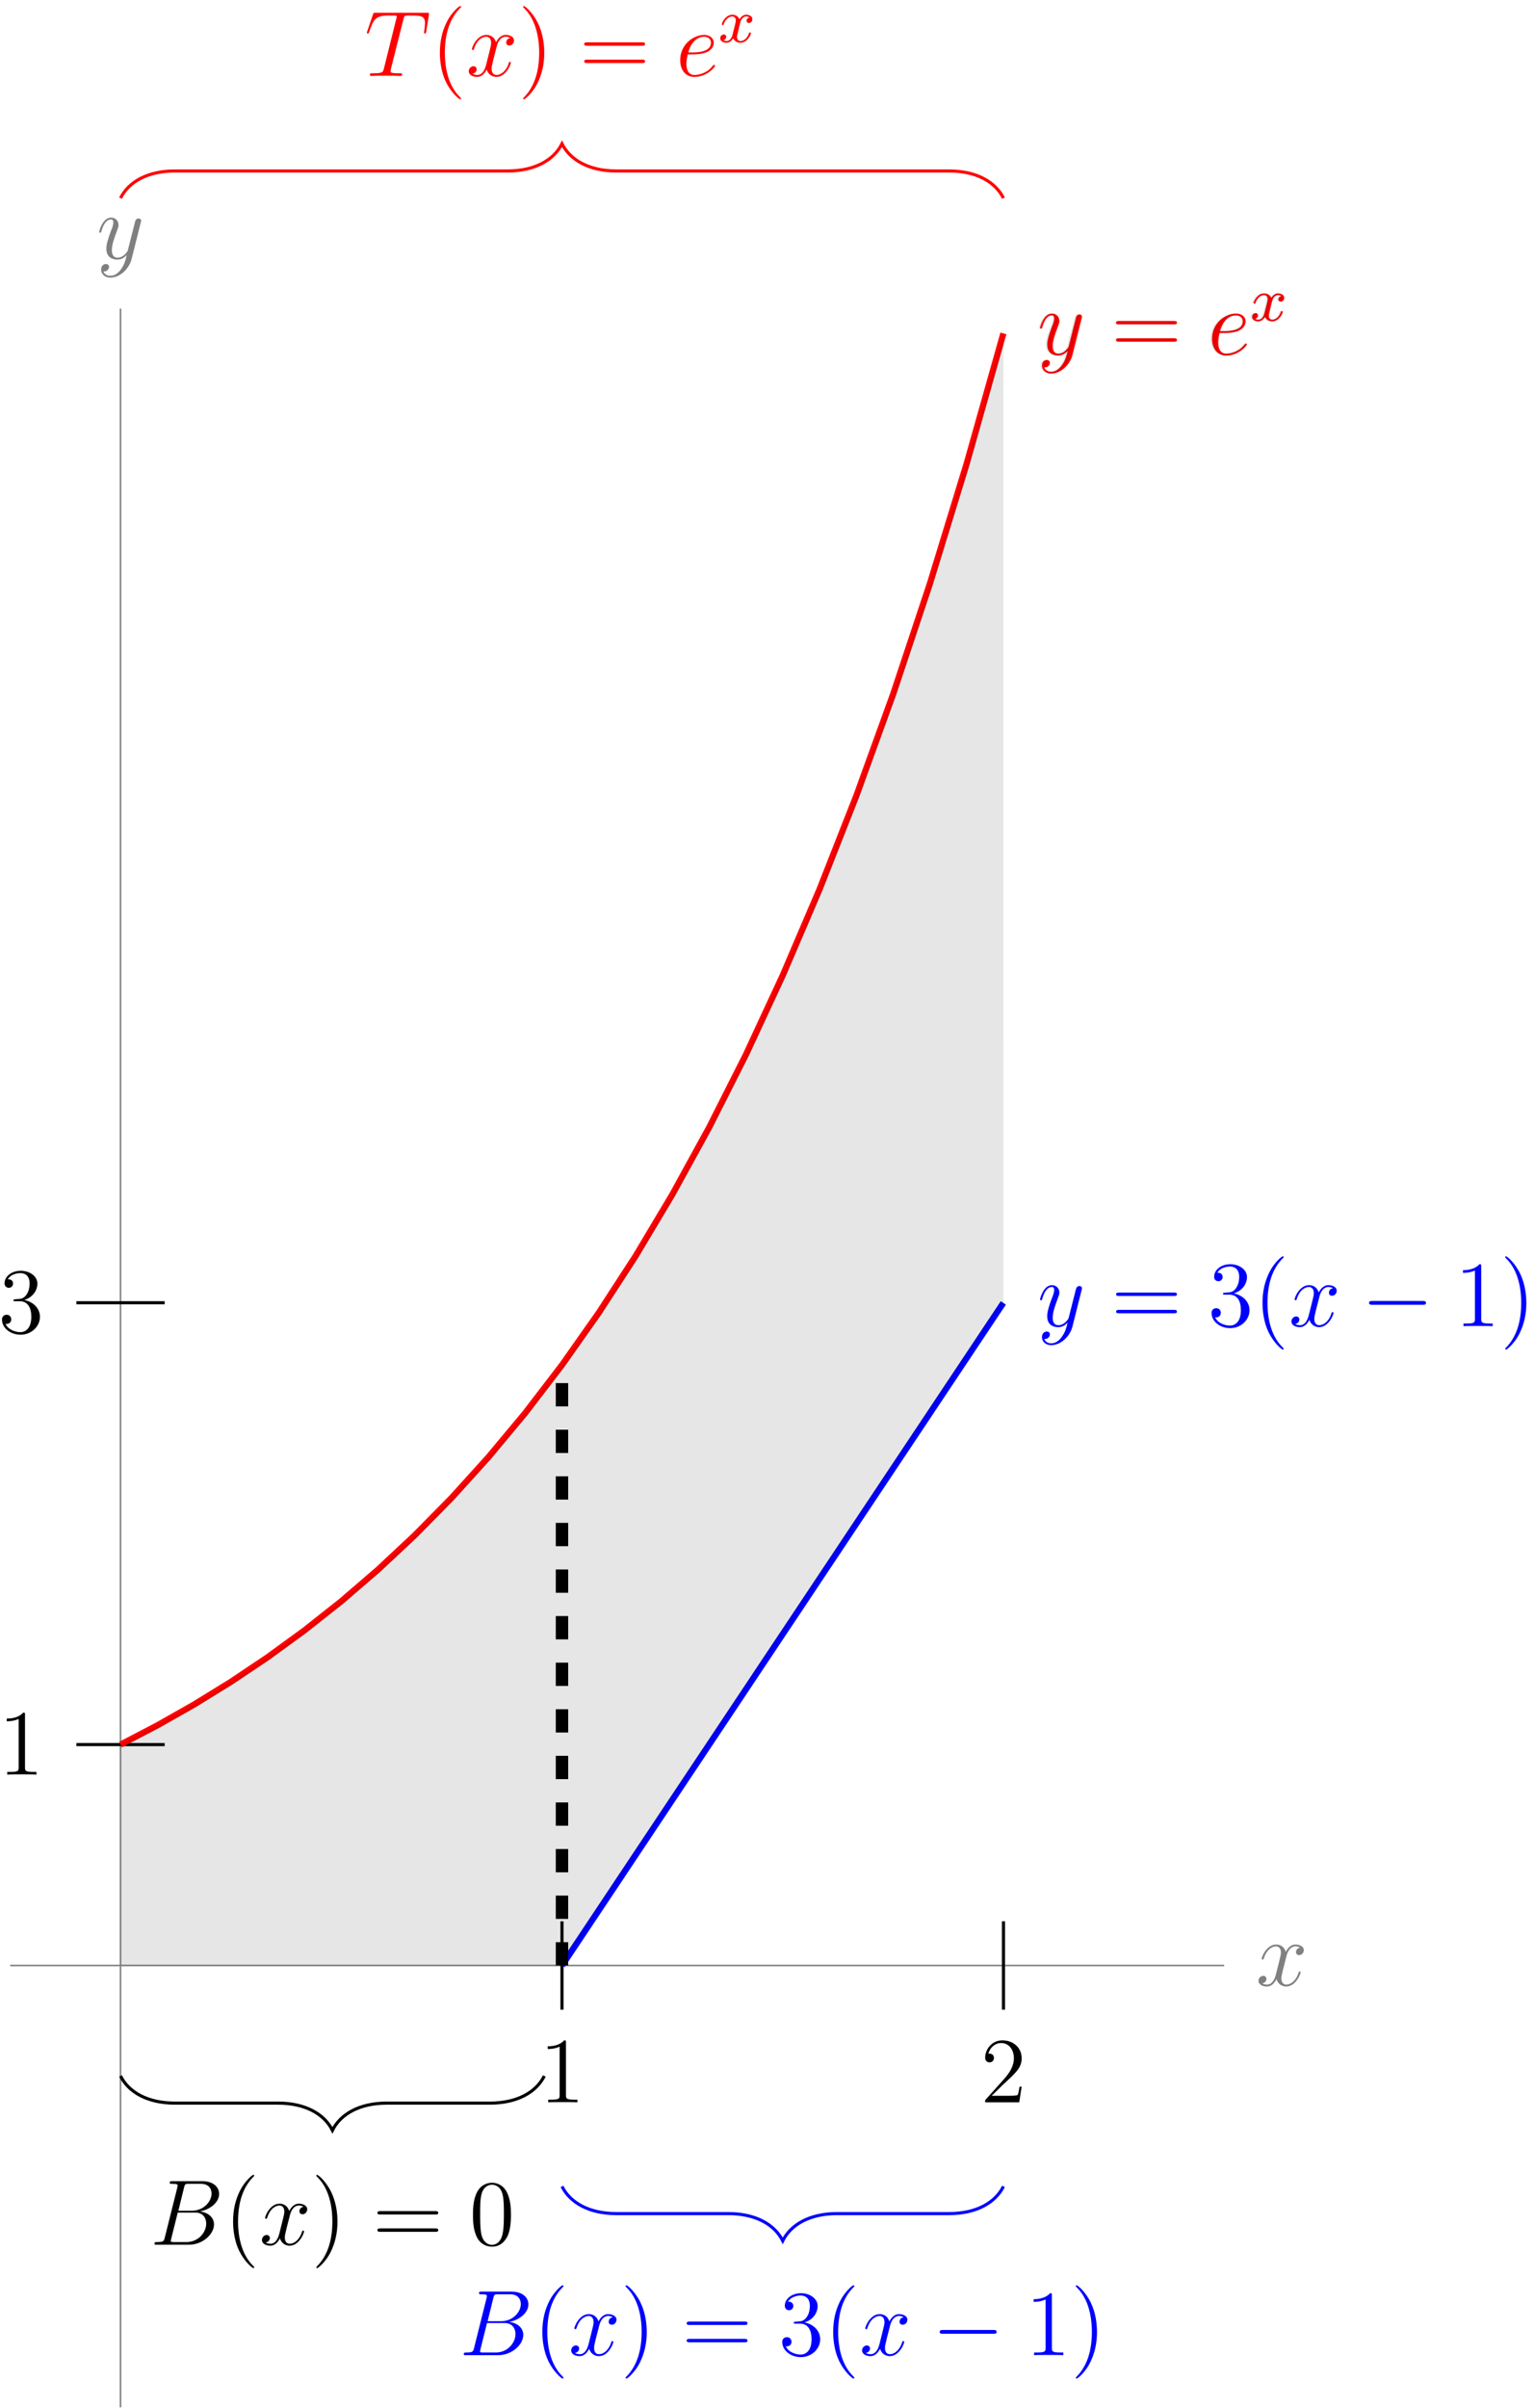 <?xml version="1.0" encoding="UTF-8"?>
<svg xmlns="http://www.w3.org/2000/svg" xmlns:xlink="http://www.w3.org/1999/xlink" width="197pt" height="309pt" viewBox="0 0 197 309" version="1.1">
<defs>
<g>
<symbol overflow="visible" id="glyph0-0">
<path style="stroke:none;" d=""/>
</symbol>
<symbol overflow="visible" id="glyph0-1">
<path style="stroke:none;" d="M 5.672 -4.875 C 5.281 -4.812 5.141 -4.516 5.141 -4.297 C 5.141 -4 5.359 -3.906 5.531 -3.906 C 5.891 -3.906 6.141 -4.219 6.141 -4.547 C 6.141 -5.047 5.562 -5.266 5.062 -5.266 C 4.344 -5.266 3.938 -4.547 3.828 -4.328 C 3.547 -5.219 2.812 -5.266 2.594 -5.266 C 1.375 -5.266 0.734 -3.703 0.734 -3.438 C 0.734 -3.391 0.781 -3.328 0.859 -3.328 C 0.953 -3.328 0.984 -3.406 1 -3.453 C 1.406 -4.781 2.219 -5.031 2.562 -5.031 C 3.094 -5.031 3.203 -4.531 3.203 -4.25 C 3.203 -3.984 3.125 -3.703 2.984 -3.125 L 2.578 -1.5 C 2.406 -0.781 2.062 -0.125 1.422 -0.125 C 1.359 -0.125 1.062 -0.125 0.812 -0.281 C 1.25 -0.359 1.344 -0.719 1.344 -0.859 C 1.344 -1.094 1.156 -1.25 0.938 -1.25 C 0.641 -1.25 0.328 -0.984 0.328 -0.609 C 0.328 -0.109 0.891 0.125 1.406 0.125 C 1.984 0.125 2.391 -0.328 2.641 -0.828 C 2.828 -0.125 3.438 0.125 3.875 0.125 C 5.094 0.125 5.734 -1.453 5.734 -1.703 C 5.734 -1.766 5.688 -1.812 5.625 -1.812 C 5.516 -1.812 5.5 -1.75 5.469 -1.656 C 5.141 -0.609 4.453 -0.125 3.906 -0.125 C 3.484 -0.125 3.266 -0.438 3.266 -0.922 C 3.266 -1.188 3.312 -1.375 3.5 -2.156 L 3.922 -3.797 C 4.094 -4.5 4.5 -5.031 5.062 -5.031 C 5.078 -5.031 5.422 -5.031 5.672 -4.875 Z M 5.672 -4.875 "/>
</symbol>
<symbol overflow="visible" id="glyph0-2">
<path style="stroke:none;" d="M 3.141 1.344 C 2.828 1.797 2.359 2.203 1.766 2.203 C 1.625 2.203 1.047 2.172 0.875 1.625 C 0.906 1.641 0.969 1.641 0.984 1.641 C 1.344 1.641 1.594 1.328 1.594 1.047 C 1.594 0.781 1.359 0.688 1.188 0.688 C 0.984 0.688 0.578 0.828 0.578 1.406 C 0.578 2.016 1.094 2.438 1.766 2.438 C 2.969 2.438 4.172 1.344 4.5 0.016 L 5.672 -4.656 C 5.688 -4.703 5.719 -4.781 5.719 -4.859 C 5.719 -5.031 5.562 -5.156 5.391 -5.156 C 5.281 -5.156 5.031 -5.109 4.938 -4.75 L 4.047 -1.234 C 4 -1.016 4 -0.984 3.891 -0.859 C 3.656 -0.531 3.266 -0.125 2.688 -0.125 C 2.016 -0.125 1.953 -0.781 1.953 -1.094 C 1.953 -1.781 2.281 -2.703 2.609 -3.562 C 2.734 -3.906 2.812 -4.078 2.812 -4.312 C 2.812 -4.812 2.453 -5.266 1.859 -5.266 C 0.766 -5.266 0.328 -3.531 0.328 -3.438 C 0.328 -3.391 0.375 -3.328 0.453 -3.328 C 0.562 -3.328 0.578 -3.375 0.625 -3.547 C 0.906 -4.547 1.359 -5.031 1.828 -5.031 C 1.938 -5.031 2.141 -5.031 2.141 -4.641 C 2.141 -4.328 2.016 -3.984 1.828 -3.531 C 1.25 -1.953 1.25 -1.562 1.25 -1.281 C 1.25 -0.141 2.062 0.125 2.656 0.125 C 3 0.125 3.438 0.016 3.844 -0.438 L 3.859 -0.422 C 3.688 0.281 3.562 0.75 3.141 1.344 Z M 3.141 1.344 "/>
</symbol>
<symbol overflow="visible" id="glyph0-3">
<path style="stroke:none;" d="M 2.141 -2.766 C 2.469 -2.766 3.281 -2.797 3.844 -3.016 C 4.75 -3.359 4.844 -4.047 4.844 -4.266 C 4.844 -4.797 4.391 -5.266 3.594 -5.266 C 2.344 -5.266 0.531 -4.141 0.531 -2.016 C 0.531 -0.75 1.25 0.125 2.344 0.125 C 3.969 0.125 5 -1.141 5 -1.297 C 5 -1.375 4.922 -1.438 4.875 -1.438 C 4.844 -1.438 4.828 -1.422 4.719 -1.312 C 3.953 -0.297 2.828 -0.125 2.359 -0.125 C 1.688 -0.125 1.328 -0.656 1.328 -1.547 C 1.328 -1.703 1.328 -2.016 1.5 -2.766 Z M 1.562 -3.016 C 2.078 -4.859 3.219 -5.031 3.594 -5.031 C 4.125 -5.031 4.484 -4.719 4.484 -4.266 C 4.484 -3.016 2.562 -3.016 2.062 -3.016 Z M 1.562 -3.016 "/>
</symbol>
<symbol overflow="visible" id="glyph0-4">
<path style="stroke:none;" d="M 4.984 -7.297 C 5.062 -7.578 5.078 -7.688 5.266 -7.734 C 5.359 -7.75 5.75 -7.75 6 -7.75 C 7.203 -7.75 7.75 -7.703 7.75 -6.781 C 7.75 -6.594 7.703 -6.141 7.641 -5.703 L 7.625 -5.562 C 7.625 -5.516 7.672 -5.438 7.75 -5.438 C 7.859 -5.438 7.859 -5.5 7.906 -5.688 L 8.25 -7.812 C 8.266 -7.906 8.266 -7.938 8.266 -7.969 C 8.266 -8.109 8.203 -8.109 7.953 -8.109 L 1.422 -8.109 C 1.141 -8.109 1.141 -8.094 1.062 -7.875 L 0.328 -5.719 C 0.328 -5.703 0.281 -5.562 0.281 -5.562 C 0.281 -5.5 0.328 -5.438 0.406 -5.438 C 0.5 -5.438 0.531 -5.484 0.578 -5.641 C 1.078 -7.094 1.328 -7.75 2.922 -7.75 L 3.719 -7.75 C 4 -7.75 4.125 -7.75 4.125 -7.625 C 4.125 -7.594 4.125 -7.562 4.062 -7.344 L 2.469 -0.938 C 2.344 -0.469 2.312 -0.344 1.047 -0.344 C 0.75 -0.344 0.672 -0.344 0.672 -0.125 C 0.672 0 0.797 0 0.859 0 C 1.156 0 1.469 -0.031 1.766 -0.031 L 3.641 -0.031 C 3.938 -0.031 4.25 0 4.547 0 C 4.688 0 4.812 0 4.812 -0.234 C 4.812 -0.344 4.719 -0.344 4.406 -0.344 C 3.328 -0.344 3.328 -0.453 3.328 -0.641 C 3.328 -0.641 3.328 -0.734 3.375 -0.922 Z M 4.984 -7.297 "/>
</symbol>
<symbol overflow="visible" id="glyph0-5">
<path style="stroke:none;" d="M 4.375 -7.344 C 4.484 -7.797 4.531 -7.812 5 -7.812 L 6.547 -7.812 C 7.906 -7.812 7.906 -6.672 7.906 -6.562 C 7.906 -5.594 6.938 -4.359 5.359 -4.359 L 3.641 -4.359 Z M 6.391 -4.266 C 7.703 -4.5 8.875 -5.422 8.875 -6.516 C 8.875 -7.453 8.062 -8.156 6.703 -8.156 L 2.875 -8.156 C 2.641 -8.156 2.531 -8.156 2.531 -7.938 C 2.531 -7.812 2.641 -7.812 2.828 -7.812 C 3.547 -7.812 3.547 -7.719 3.547 -7.594 C 3.547 -7.562 3.547 -7.5 3.5 -7.312 L 1.891 -0.891 C 1.781 -0.469 1.75 -0.344 0.922 -0.344 C 0.688 -0.344 0.578 -0.344 0.578 -0.125 C 0.578 0 0.641 0 0.891 0 L 4.984 0 C 6.812 0 8.219 -1.391 8.219 -2.594 C 8.219 -3.578 7.359 -4.172 6.391 -4.266 Z M 4.703 -0.344 L 3.078 -0.344 C 2.922 -0.344 2.891 -0.344 2.828 -0.359 C 2.688 -0.375 2.672 -0.391 2.672 -0.484 C 2.672 -0.578 2.703 -0.641 2.719 -0.75 L 3.562 -4.125 L 5.812 -4.125 C 7.219 -4.125 7.219 -2.812 7.219 -2.719 C 7.219 -1.562 6.188 -0.344 4.703 -0.344 Z M 4.703 -0.344 "/>
</symbol>
<symbol overflow="visible" id="glyph1-0">
<path style="stroke:none;" d=""/>
</symbol>
<symbol overflow="visible" id="glyph1-1">
<path style="stroke:none;" d="M 5.266 -2.016 L 5 -2.016 C 4.953 -1.812 4.859 -1.141 4.75 -0.953 C 4.656 -0.844 3.984 -0.844 3.625 -0.844 L 1.406 -0.844 C 1.734 -1.125 2.469 -1.891 2.766 -2.172 C 4.594 -3.844 5.266 -4.469 5.266 -5.656 C 5.266 -7.031 4.172 -7.953 2.781 -7.953 C 1.406 -7.953 0.578 -6.766 0.578 -5.734 C 0.578 -5.125 1.109 -5.125 1.141 -5.125 C 1.406 -5.125 1.703 -5.312 1.703 -5.688 C 1.703 -6.031 1.484 -6.25 1.141 -6.25 C 1.047 -6.25 1.016 -6.25 0.984 -6.234 C 1.203 -7.047 1.859 -7.609 2.625 -7.609 C 3.641 -7.609 4.266 -6.75 4.266 -5.656 C 4.266 -4.641 3.688 -3.75 3 -2.984 L 0.578 -0.281 L 0.578 0 L 4.953 0 Z M 5.266 -2.016 "/>
</symbol>
<symbol overflow="visible" id="glyph1-2">
<path style="stroke:none;" d="M 3.438 -7.656 C 3.438 -7.938 3.438 -7.953 3.203 -7.953 C 2.922 -7.625 2.312 -7.188 1.094 -7.188 L 1.094 -6.844 C 1.359 -6.844 1.953 -6.844 2.625 -7.141 L 2.625 -0.922 C 2.625 -0.484 2.578 -0.344 1.531 -0.344 L 1.156 -0.344 L 1.156 0 C 1.484 -0.031 2.641 -0.031 3.031 -0.031 C 3.438 -0.031 4.578 -0.031 4.906 0 L 4.906 -0.344 L 4.531 -0.344 C 3.484 -0.344 3.438 -0.484 3.438 -0.922 Z M 3.438 -7.656 "/>
</symbol>
<symbol overflow="visible" id="glyph1-3">
<path style="stroke:none;" d="M 2.203 -4.297 C 2 -4.281 1.953 -4.266 1.953 -4.156 C 1.953 -4.047 2.016 -4.047 2.219 -4.047 L 2.766 -4.047 C 3.797 -4.047 4.25 -3.203 4.25 -2.062 C 4.25 -0.484 3.438 -0.078 2.844 -0.078 C 2.266 -0.078 1.297 -0.344 0.938 -1.141 C 1.328 -1.078 1.672 -1.297 1.672 -1.719 C 1.672 -2.062 1.422 -2.312 1.094 -2.312 C 0.797 -2.312 0.484 -2.141 0.484 -1.688 C 0.484 -0.625 1.547 0.25 2.875 0.25 C 4.297 0.25 5.359 -0.844 5.359 -2.047 C 5.359 -3.141 4.469 -4 3.328 -4.203 C 4.359 -4.5 5.031 -5.375 5.031 -6.312 C 5.031 -7.25 4.047 -7.953 2.891 -7.953 C 1.703 -7.953 0.812 -7.219 0.812 -6.344 C 0.812 -5.875 1.188 -5.766 1.359 -5.766 C 1.609 -5.766 1.906 -5.953 1.906 -6.312 C 1.906 -6.688 1.609 -6.859 1.344 -6.859 C 1.281 -6.859 1.25 -6.859 1.219 -6.844 C 1.672 -7.656 2.797 -7.656 2.859 -7.656 C 3.25 -7.656 4.031 -7.484 4.031 -6.312 C 4.031 -6.078 4 -5.422 3.641 -4.906 C 3.281 -4.375 2.875 -4.344 2.562 -4.328 Z M 2.203 -4.297 "/>
</symbol>
<symbol overflow="visible" id="glyph1-4">
<path style="stroke:none;" d="M 8.062 -3.875 C 8.234 -3.875 8.453 -3.875 8.453 -4.094 C 8.453 -4.312 8.25 -4.312 8.062 -4.312 L 1.031 -4.312 C 0.859 -4.312 0.641 -4.312 0.641 -4.094 C 0.641 -3.875 0.844 -3.875 1.031 -3.875 Z M 8.062 -1.656 C 8.234 -1.656 8.453 -1.656 8.453 -1.859 C 8.453 -2.094 8.25 -2.094 8.062 -2.094 L 1.031 -2.094 C 0.859 -2.094 0.641 -2.094 0.641 -1.875 C 0.641 -1.656 0.844 -1.656 1.031 -1.656 Z M 8.062 -1.656 "/>
</symbol>
<symbol overflow="visible" id="glyph1-5">
<path style="stroke:none;" d="M 3.891 2.906 C 3.891 2.875 3.891 2.844 3.688 2.641 C 2.484 1.438 1.812 -0.531 1.812 -2.969 C 1.812 -5.297 2.375 -7.297 3.766 -8.703 C 3.891 -8.812 3.891 -8.828 3.891 -8.875 C 3.891 -8.938 3.828 -8.969 3.781 -8.969 C 3.625 -8.969 2.641 -8.109 2.062 -6.938 C 1.453 -5.719 1.172 -4.453 1.172 -2.969 C 1.172 -1.906 1.344 -0.484 1.953 0.781 C 2.672 2.219 3.641 3 3.781 3 C 3.828 3 3.891 2.969 3.891 2.906 Z M 3.891 2.906 "/>
</symbol>
<symbol overflow="visible" id="glyph1-6">
<path style="stroke:none;" d="M 3.375 -2.969 C 3.375 -3.891 3.25 -5.359 2.578 -6.75 C 1.875 -8.188 0.891 -8.969 0.766 -8.969 C 0.719 -8.969 0.656 -8.938 0.656 -8.875 C 0.656 -8.828 0.656 -8.812 0.859 -8.609 C 2.062 -7.406 2.719 -5.422 2.719 -2.984 C 2.719 -0.672 2.156 1.328 0.781 2.734 C 0.656 2.844 0.656 2.875 0.656 2.906 C 0.656 2.969 0.719 3 0.766 3 C 0.922 3 1.906 2.141 2.484 0.969 C 3.094 -0.25 3.375 -1.547 3.375 -2.969 Z M 3.375 -2.969 "/>
</symbol>
<symbol overflow="visible" id="glyph1-7">
<path style="stroke:none;" d="M 5.359 -3.828 C 5.359 -4.812 5.297 -5.781 4.859 -6.688 C 4.375 -7.688 3.516 -7.953 2.922 -7.953 C 2.234 -7.953 1.391 -7.609 0.938 -6.609 C 0.609 -5.859 0.484 -5.109 0.484 -3.828 C 0.484 -2.672 0.578 -1.797 1 -0.938 C 1.469 -0.031 2.297 0.25 2.922 0.25 C 3.953 0.25 4.547 -0.375 4.906 -1.062 C 5.328 -1.953 5.359 -3.125 5.359 -3.828 Z M 2.922 0.016 C 2.531 0.016 1.75 -0.203 1.531 -1.5 C 1.406 -2.219 1.406 -3.125 1.406 -3.969 C 1.406 -4.953 1.406 -5.828 1.594 -6.531 C 1.797 -7.344 2.406 -7.703 2.922 -7.703 C 3.375 -7.703 4.062 -7.438 4.297 -6.406 C 4.453 -5.719 4.453 -4.781 4.453 -3.969 C 4.453 -3.172 4.453 -2.266 4.312 -1.531 C 4.094 -0.219 3.328 0.016 2.922 0.016 Z M 2.922 0.016 "/>
</symbol>
<symbol overflow="visible" id="glyph2-0">
<path style="stroke:none;" d=""/>
</symbol>
<symbol overflow="visible" id="glyph2-1">
<path style="stroke:none;" d="M 7.875 -2.75 C 8.078 -2.75 8.297 -2.75 8.297 -2.984 C 8.297 -3.234 8.078 -3.234 7.875 -3.234 L 1.406 -3.234 C 1.203 -3.234 0.984 -3.234 0.984 -2.984 C 0.984 -2.75 1.203 -2.75 1.406 -2.75 Z M 7.875 -2.75 "/>
</symbol>
<symbol overflow="visible" id="glyph3-0">
<path style="stroke:none;" d=""/>
</symbol>
<symbol overflow="visible" id="glyph3-1">
<path style="stroke:none;" d="M 4 -3.172 C 3.641 -3.094 3.625 -2.781 3.625 -2.75 C 3.625 -2.578 3.766 -2.453 3.938 -2.453 C 4.109 -2.453 4.375 -2.594 4.375 -2.938 C 4.375 -3.391 3.875 -3.516 3.578 -3.516 C 3.219 -3.516 2.906 -3.25 2.719 -2.938 C 2.547 -3.359 2.141 -3.516 1.812 -3.516 C 0.938 -3.516 0.453 -2.516 0.453 -2.297 C 0.453 -2.219 0.516 -2.188 0.578 -2.188 C 0.672 -2.188 0.688 -2.234 0.703 -2.328 C 0.891 -2.906 1.375 -3.297 1.781 -3.297 C 2.094 -3.297 2.25 -3.062 2.25 -2.781 C 2.25 -2.625 2.156 -2.25 2.094 -2 C 2.031 -1.766 1.859 -1.062 1.812 -0.906 C 1.703 -0.484 1.422 -0.141 1.062 -0.141 C 1.031 -0.141 0.828 -0.141 0.656 -0.25 C 1.016 -0.344 1.016 -0.672 1.016 -0.688 C 1.016 -0.875 0.875 -0.984 0.703 -0.984 C 0.484 -0.984 0.25 -0.797 0.25 -0.5 C 0.25 -0.125 0.641 0.078 1.047 0.078 C 1.469 0.078 1.766 -0.234 1.906 -0.5 C 2.094 -0.109 2.453 0.078 2.844 0.078 C 3.703 0.078 4.188 -0.922 4.188 -1.141 C 4.188 -1.219 4.125 -1.25 4.062 -1.25 C 3.969 -1.25 3.953 -1.188 3.922 -1.109 C 3.766 -0.578 3.312 -0.141 2.859 -0.141 C 2.594 -0.141 2.406 -0.312 2.406 -0.656 C 2.406 -0.812 2.453 -1 2.562 -1.438 C 2.609 -1.688 2.781 -2.375 2.828 -2.531 C 2.938 -2.953 3.219 -3.297 3.578 -3.297 C 3.625 -3.297 3.828 -3.297 4 -3.172 Z M 4 -3.172 "/>
</symbol>
</g>
</defs>
<g id="surface1">
<path style="fill:none;stroke-width:0.199;stroke-linecap:butt;stroke-linejoin:miter;stroke:rgb(50%,50%,50%);stroke-opacity:1;stroke-miterlimit:10;" d="M -14.173 0.002 L 141.733 0.002 " transform="matrix(1,0,0,-1,15.478,252.197)"/>
<g style="fill:rgb(50%,50%,50%);fill-opacity:1;">
  <use xlink:href="#glyph0-1" x="161.296" y="254.771"/>
</g>
<path style="fill:none;stroke-width:0.199;stroke-linecap:butt;stroke-linejoin:miter;stroke:rgb(50%,50%,50%);stroke-opacity:1;stroke-miterlimit:10;" d="M -0.001 -56.694 L -0.001 212.599 " transform="matrix(1,0,0,-1,15.478,252.197)"/>
<g style="fill:rgb(50%,50%,50%);fill-opacity:1;">
  <use xlink:href="#glyph0-2" x="12.41" y="33.187"/>
</g>
<path style="fill:none;stroke-width:0.399;stroke-linecap:butt;stroke-linejoin:miter;stroke:rgb(0%,0%,0%);stroke-opacity:1;stroke-miterlimit:10;" d="M 113.389 5.67 L 113.389 -5.67 " transform="matrix(1,0,0,-1,15.478,252.197)"/>
<g style="fill:rgb(0%,0%,0%);fill-opacity:1;">
  <use xlink:href="#glyph1-1" x="125.939" y="269.755"/>
</g>
<path style="fill:none;stroke-width:0.399;stroke-linecap:butt;stroke-linejoin:miter;stroke:rgb(0%,0%,0%);stroke-opacity:1;stroke-miterlimit:10;" d="M 56.694 5.67 L 56.694 -5.67 " transform="matrix(1,0,0,-1,15.478,252.197)"/>
<g style="fill:rgb(0%,0%,0%);fill-opacity:1;">
  <use xlink:href="#glyph1-2" x="69.245" y="269.755"/>
</g>
<path style="fill:none;stroke-width:0.399;stroke-linecap:butt;stroke-linejoin:miter;stroke:rgb(0%,0%,0%);stroke-opacity:1;stroke-miterlimit:10;" d="M 5.67 28.345 L -5.669 28.345 " transform="matrix(1,0,0,-1,15.478,252.197)"/>
<g style="fill:rgb(0%,0%,0%);fill-opacity:1;">
  <use xlink:href="#glyph1-2" x="-0.228" y="227.702"/>
</g>
<path style="fill:none;stroke-width:0.399;stroke-linecap:butt;stroke-linejoin:miter;stroke:rgb(0%,0%,0%);stroke-opacity:1;stroke-miterlimit:10;" d="M 5.67 85.041 L -5.669 85.041 " transform="matrix(1,0,0,-1,15.478,252.197)"/>
<g style="fill:rgb(0%,0%,0%);fill-opacity:1;">
  <use xlink:href="#glyph1-3" x="-0.228" y="171.009"/>
</g>
<path style="fill:none;stroke-width:0.797;stroke-linecap:butt;stroke-linejoin:miter;stroke:rgb(0%,0%,100%);stroke-opacity:1;stroke-miterlimit:10;" d="M 56.694 0.002 L 59.057 3.541 L 61.417 7.084 L 63.78 10.627 L 66.139 14.17 L 68.502 17.713 L 70.862 21.256 L 75.588 28.342 L 77.948 31.881 L 80.311 35.424 L 82.67 38.967 L 87.397 46.052 L 89.756 49.595 L 92.12 53.138 L 94.479 56.681 L 96.842 60.22 L 99.202 63.763 L 103.928 70.849 L 106.288 74.392 L 108.651 77.935 L 111.01 81.478 L 113.374 85.021 " transform="matrix(1,0,0,-1,15.478,252.197)"/>
<g style="fill:rgb(0%,0%,100%);fill-opacity:1;">
  <use xlink:href="#glyph0-2" x="133.235" y="170.166"/>
</g>
<g style="fill:rgb(0%,0%,100%);fill-opacity:1;">
  <use xlink:href="#glyph1-4" x="142.692" y="170.166"/>
</g>
<g style="fill:rgb(0%,0%,100%);fill-opacity:1;">
  <use xlink:href="#glyph1-3" x="155.109" y="170.166"/>
  <use xlink:href="#glyph1-5" x="160.962" y="170.166"/>
</g>
<g style="fill:rgb(0%,0%,100%);fill-opacity:1;">
  <use xlink:href="#glyph0-1" x="165.523" y="170.166"/>
</g>
<g style="fill:rgb(0%,0%,100%);fill-opacity:1;">
  <use xlink:href="#glyph2-1" x="174.832" y="170.166"/>
</g>
<g style="fill:rgb(0%,0%,100%);fill-opacity:1;">
  <use xlink:href="#glyph1-2" x="186.787" y="170.166"/>
  <use xlink:href="#glyph1-6" x="192.64" y="170.166"/>
</g>
<path style="fill:none;stroke-width:0.797;stroke-linecap:butt;stroke-linejoin:miter;stroke:rgb(100%,0%,0%);stroke-opacity:1;stroke-miterlimit:10;" d="M -0.001 28.345 L 4.725 30.81 L 9.448 33.486 L 14.174 36.396 L 18.897 39.56 L 23.62 42.998 L 28.346 46.732 L 33.069 50.795 L 37.792 55.209 L 42.518 60.006 L 47.241 65.22 L 51.967 70.885 L 56.69 77.045 L 61.413 83.744 L 66.139 91.021 L 70.862 98.927 L 75.588 107.525 L 80.311 116.869 L 85.034 127.025 L 89.76 138.064 L 94.483 150.06 L 99.21 163.099 L 103.932 177.275 L 108.655 192.677 L 113.381 209.42 " transform="matrix(1,0,0,-1,15.478,252.197)"/>
<g style="fill:rgb(100%,0%,0%);fill-opacity:1;">
  <use xlink:href="#glyph0-2" x="133.241" y="45.499"/>
</g>
<g style="fill:rgb(100%,0%,0%);fill-opacity:1;">
  <use xlink:href="#glyph1-4" x="142.698" y="45.499"/>
</g>
<g style="fill:rgb(100%,0%,0%);fill-opacity:1;">
  <use xlink:href="#glyph0-3" x="155.124" y="45.499"/>
</g>
<g style="fill:rgb(100%,0%,0%);fill-opacity:1;">
  <use xlink:href="#glyph3-1" x="160.549" y="41.161"/>
</g>
<path style=" stroke:none;fill-rule:nonzero;fill:rgb(0%,0%,0%);fill-opacity:0.1;" d="M 15.477 223.852 L 20.203 221.387 L 24.926 218.711 L 29.652 215.801 L 34.375 212.637 L 39.098 209.199 L 43.824 205.465 L 48.547 201.402 L 53.27 196.988 L 57.996 192.191 L 62.719 186.977 L 67.445 181.312 L 72.168 175.152 L 76.891 168.453 L 81.617 161.176 L 86.34 153.27 L 91.066 144.672 L 95.789 135.328 L 100.512 125.172 L 105.238 114.133 L 109.961 102.137 L 114.688 89.098 L 119.41 74.922 L 124.133 59.52 L 128.859 42.777 L 128.867 167.156 L 72.172 252.195 L 15.477 252.195 L 15.477 223.852 "/>
<g style="fill:rgb(0%,0%,0%);fill-opacity:0.1;">
  <use xlink:href="#glyph0-2" x="133.042" y="45.499"/>
</g>
<g style="fill:rgb(0%,0%,0%);fill-opacity:0.1;">
  <use xlink:href="#glyph1-4" x="142.499" y="45.499"/>
</g>
<g style="fill:rgb(0%,0%,0%);fill-opacity:0.1;">
  <use xlink:href="#glyph0-3" x="154.925" y="45.499"/>
</g>
<g style="fill:rgb(0%,0%,0%);fill-opacity:0.1;">
  <use xlink:href="#glyph3-1" x="160.35" y="41.161"/>
</g>
<path style="fill:none;stroke-width:1.594;stroke-linecap:butt;stroke-linejoin:miter;stroke:rgb(0%,0%,0%);stroke-opacity:1;stroke-dasharray:2.989,2.989;stroke-miterlimit:10;" d="M 56.694 0.002 L 56.694 76.537 " transform="matrix(1,0,0,-1,15.478,252.197)"/>
<path style="fill:none;stroke-width:0.399;stroke-linecap:butt;stroke-linejoin:miter;stroke:rgb(100%,0%,0%);stroke-opacity:1;stroke-miterlimit:10;" d="M -0.001 226.775 C 1.045 228.865 3.487 230.26 6.975 230.26 L 49.721 230.26 C 53.206 230.26 55.647 231.658 56.694 233.748 C 57.741 231.658 60.182 230.26 63.667 230.26 L 106.413 230.26 C 109.901 230.26 112.342 228.865 113.389 226.775 " transform="matrix(1,0,0,-1,15.478,252.197)"/>
<g style="fill:rgb(100%,0%,0%);fill-opacity:1;">
  <use xlink:href="#glyph0-4" x="46.831" y="9.746"/>
</g>
<g style="fill:rgb(100%,0%,0%);fill-opacity:1;">
  <use xlink:href="#glyph1-5" x="55.318" y="9.746"/>
</g>
<g style="fill:rgb(100%,0%,0%);fill-opacity:1;">
  <use xlink:href="#glyph0-1" x="59.87" y="9.746"/>
</g>
<g style="fill:rgb(100%,0%,0%);fill-opacity:1;">
  <use xlink:href="#glyph1-6" x="66.522" y="9.746"/>
</g>
<g style="fill:rgb(100%,0%,0%);fill-opacity:1;">
  <use xlink:href="#glyph1-4" x="74.386" y="9.746"/>
</g>
<g style="fill:rgb(100%,0%,0%);fill-opacity:1;">
  <use xlink:href="#glyph0-3" x="86.821" y="9.746"/>
</g>
<g style="fill:rgb(100%,0%,0%);fill-opacity:1;">
  <use xlink:href="#glyph3-1" x="92.246" y="5.408"/>
</g>
<path style="fill:none;stroke-width:0.399;stroke-linecap:butt;stroke-linejoin:miter;stroke:rgb(0%,0%,100%);stroke-opacity:1;stroke-miterlimit:10;" d="M 56.694 -28.346 C 57.741 -30.44 60.182 -31.834 63.667 -31.834 L 78.065 -31.834 C 81.553 -31.834 83.995 -33.229 85.042 -35.323 C 86.088 -33.229 88.526 -31.834 92.014 -31.834 L 106.413 -31.834 C 109.901 -31.834 112.342 -30.44 113.389 -28.346 " transform="matrix(1,0,0,-1,15.478,252.197)"/>
<g style="fill:rgb(0%,0%,100%);fill-opacity:1;">
  <use xlink:href="#glyph0-5" x="58.981" y="302.198"/>
</g>
<g style="fill:rgb(0%,0%,100%);fill-opacity:1;">
  <use xlink:href="#glyph1-5" x="68.477" y="302.198"/>
</g>
<g style="fill:rgb(0%,0%,100%);fill-opacity:1;">
  <use xlink:href="#glyph0-1" x="73.029" y="302.198"/>
</g>
<g style="fill:rgb(0%,0%,100%);fill-opacity:1;">
  <use xlink:href="#glyph1-6" x="79.681" y="302.198"/>
</g>
<g style="fill:rgb(0%,0%,100%);fill-opacity:1;">
  <use xlink:href="#glyph1-4" x="87.545" y="302.198"/>
</g>
<g style="fill:rgb(0%,0%,100%);fill-opacity:1;">
  <use xlink:href="#glyph1-3" x="99.974" y="302.198"/>
  <use xlink:href="#glyph1-5" x="105.827" y="302.198"/>
</g>
<g style="fill:rgb(0%,0%,100%);fill-opacity:1;">
  <use xlink:href="#glyph0-1" x="110.385" y="302.198"/>
</g>
<g style="fill:rgb(0%,0%,100%);fill-opacity:1;">
  <use xlink:href="#glyph2-1" x="119.694" y="302.198"/>
</g>
<g style="fill:rgb(0%,0%,100%);fill-opacity:1;">
  <use xlink:href="#glyph1-2" x="131.649" y="302.198"/>
  <use xlink:href="#glyph1-6" x="137.502" y="302.198"/>
</g>
<path style="fill:none;stroke-width:0.399;stroke-linecap:butt;stroke-linejoin:miter;stroke:rgb(0%,0%,0%);stroke-opacity:1;stroke-miterlimit:10;" d="M -0.001 -14.174 C 1.045 -16.264 3.487 -17.658 6.975 -17.658 L 20.241 -17.658 C 23.725 -17.658 26.167 -19.057 27.213 -21.147 C 28.26 -19.057 30.702 -17.658 34.186 -17.658 L 47.452 -17.658 C 50.94 -17.658 53.381 -16.264 54.424 -14.174 " transform="matrix(1,0,0,-1,15.478,252.197)"/>
<g style="fill:rgb(0%,0%,0%);fill-opacity:1;">
  <use xlink:href="#glyph0-5" x="19.264" y="288.025"/>
</g>
<g style="fill:rgb(0%,0%,0%);fill-opacity:1;">
  <use xlink:href="#glyph1-5" x="28.76" y="288.025"/>
</g>
<g style="fill:rgb(0%,0%,0%);fill-opacity:1;">
  <use xlink:href="#glyph0-1" x="33.312" y="288.025"/>
</g>
<g style="fill:rgb(0%,0%,0%);fill-opacity:1;">
  <use xlink:href="#glyph1-6" x="39.964" y="288.025"/>
</g>
<g style="fill:rgb(0%,0%,0%);fill-opacity:1;">
  <use xlink:href="#glyph1-4" x="47.828" y="288.025"/>
</g>
<g style="fill:rgb(0%,0%,0%);fill-opacity:1;">
  <use xlink:href="#glyph1-7" x="60.257" y="288.025"/>
</g>
</g>
</svg>
